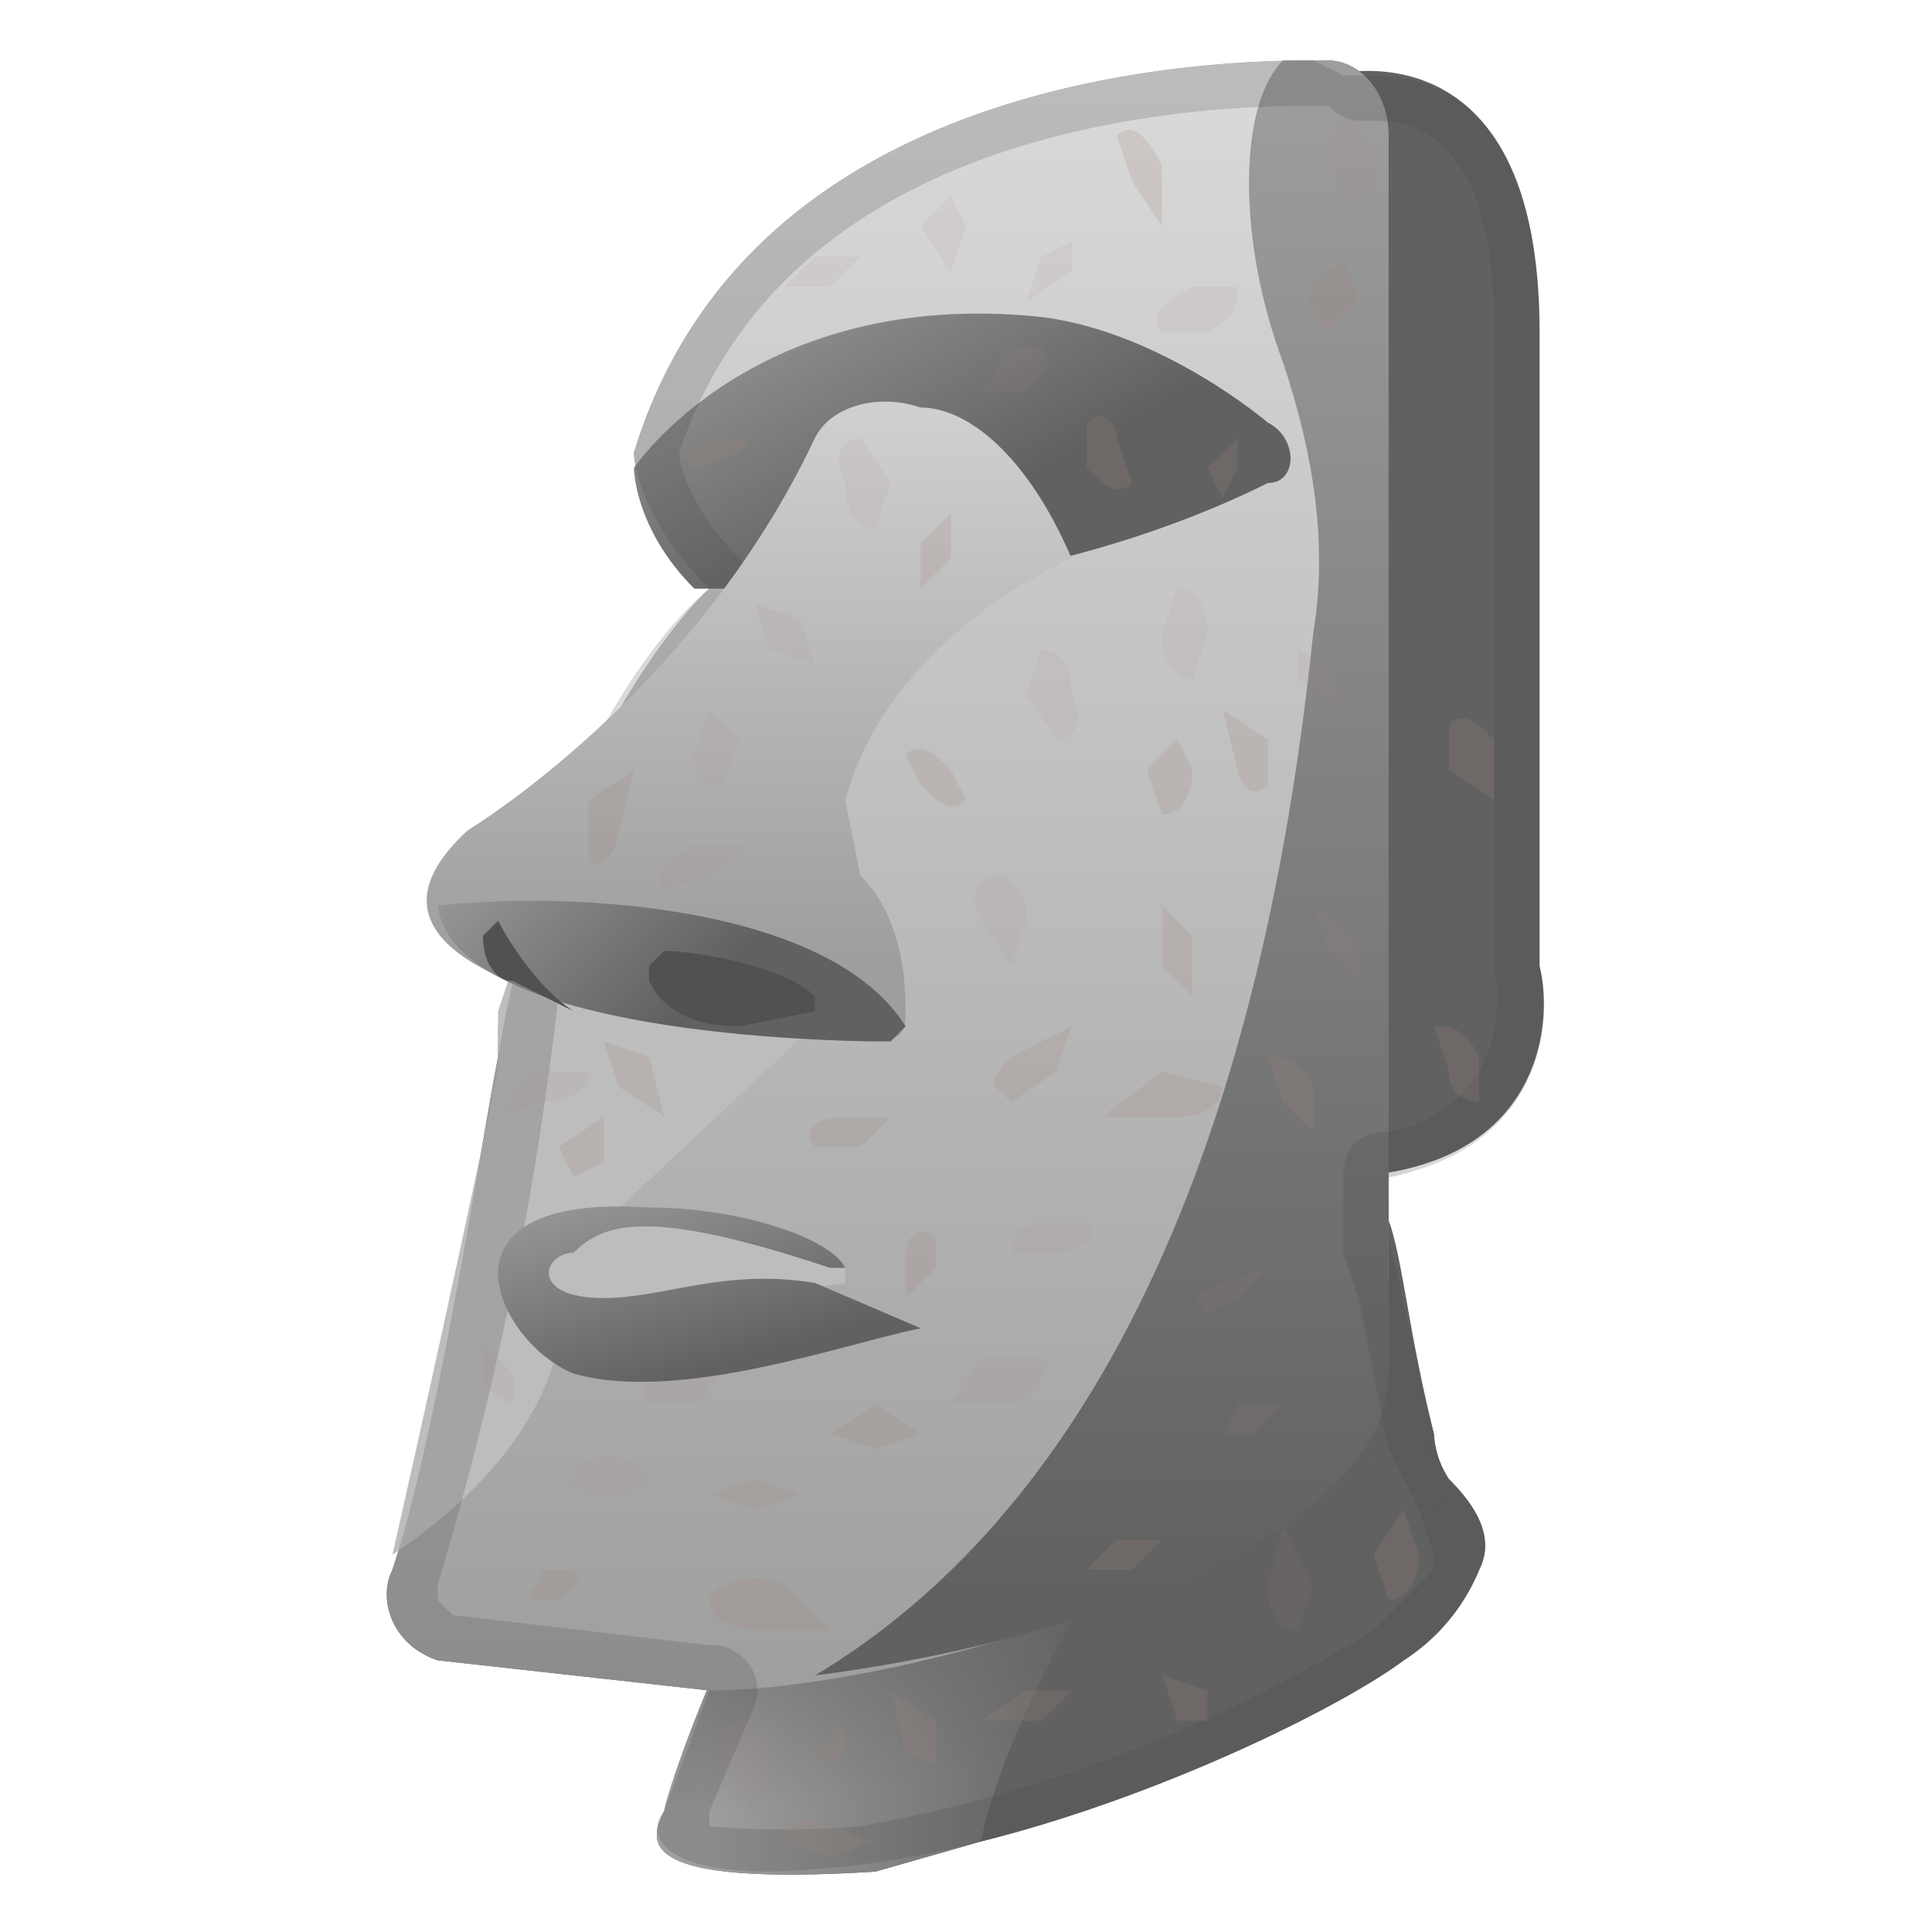 <svg xmlns="http://www.w3.org/2000/svg" viewBox="0 0 128 128"><linearGradient id="a" x1="61.8" x2="61.8" y1="3.4" y2="117.7" gradientUnits="userSpaceOnUse"><stop offset="0" stop-color="#9e9e9e"/><stop offset="1" stop-color="#616161"/></linearGradient><path fill="url(#a)" d="M96 98a6 6 0 0 1-1-3l-3-12V9c0-3-2-5-4-5h-1C75 4 49 7 42 30c0 0 0 4 5 9 0 0-9 8-14 29v2c-1 5-4 25-7 34-1 2 0 5 3 6l18 2-3 8c-1 2-2 5 14 4l7-2c12-3 24-9 28-12a13 13 0 0 0 5-6c1-2 0-4-2-6z"/><linearGradient id="b" x1="46.8" x2="73.2" y1="102.8" y2="102.8" gradientUnits="userSpaceOnUse"><stop offset="0" stop-color="#9e9e9e"/><stop offset="1" stop-color="#616161"/></linearGradient><path fill="url(#b)" d="m74 82-13 8c-10 8-17 29-17 30-1 2-2 5 14 4l7-2c2-10 13-27 21-38-3-2-8-3-12-2z"/><path fill="#616161" d="M96 98a6 6 0 0 1-1-3c-3-12-2-19-7-14l-2 3c-8 11-19 28-21 38 12-3 24-9 28-12a13 13 0 0 0 5-6c1-2 0-4-2-6z"/><radialGradient id="c" cx="58.4" cy="102.8" r="15.5" gradientTransform="matrix(.225 .975 -2.485 .573 301 -13)" gradientUnits="userSpaceOnUse"><stop offset="0" stop-color="#616161"/><stop offset="1" stop-color="#616161" stop-opacity="0"/></radialGradient><path fill="url(#c)" d="M96 98a6 6 0 0 1-1-3c-3-12-2-19-7-14l-2 3c-3-2-8-3-12-2l-13 8c-10 8-17 29-17 30-1 2-2 5 14 4l7-2c12-3 24-9 28-12a13 13 0 0 0 5-6c1-2 0-4-2-6z" opacity=".7"/><linearGradient id="d" x1="58.9" x2="58.9" y1="-7.1" y2="113.5" gradientUnits="userSpaceOnUse"><stop offset="0" stop-color="#e0e0e0"/><stop offset="1" stop-color="#9e9e9e"/></linearGradient><path fill="url(#d)" d="M87 4C75 4 49 7 42 30c0 0 0 4 5 9 0 0-9 8-14 29v2c-1 5-4 25-7 34-1 2 0 5 3 6l18 2c13 0 45-9 45-22V9c0-3-2-5-5-5z"/><path fill="#616161" d="M88 5s14-4 14 17v42c1 4 0 14-14 14V5z"/><radialGradient id="e" cx="90.9" cy="46.5" r="6.3" gradientTransform="matrix(1 0 0 5.436 0 -206)" gradientUnits="userSpaceOnUse"><stop offset="0" stop-color="#616161"/><stop offset="1" stop-color="#616161" stop-opacity="0"/></radialGradient><path fill="url(#e)" d="M92 14s5-4 5 15v35c1 3 1 14-5 14V14z" opacity=".7"/><linearGradient id="f" x1="73.4" x2="73.4" y1="3.5" y2="105.7" gradientUnits="userSpaceOnUse"><stop offset="0" stop-color="#9e9e9e"/><stop offset="1" stop-color="#616161"/></linearGradient><path fill="url(#f)" d="M85 4c-3 3-3 12 0 20 2 6 3 12 2 18-2 19-8 54-33 69 16-2 38-9 38-20V9c0-3-2-5-4-5h-3z"/><linearGradient id="g" x1="54" x2="65" y1="13.2" y2="33.2" gradientUnits="userSpaceOnUse"><stop offset="0" stop-color="#9e9e9e"/><stop offset="1" stop-color="#616161"/></linearGradient><path fill="url(#g)" d="M84 28s-7-6-15-7c-19-2-27 10-27 10s0 4 4 8h3c16 1 29-4 35-7 2 0 2-3 0-4z"/><path fill="#bdbdbd" d="M40 81c-1 1-1 0 0 0l16-15c1 0-14-5-21-5l-2 6v4a2232 2232 0 0 1-7 32c6-4 10-9 11-14l5-2 14-2v-1c-3-2-9-4-16-3z"/><path fill="#424242" d="M87 7h1a3 3 0 0 0 2 1h1c7 0 8 8 8 14v42c1 6-2 10-7 11-2 0-3 1-3 3v5l1 3 2 10 2 4 1 3v1l-4 4a97 97 0 0 1-34 13 60 60 0 0 1-10 0v-1l3-7a3 3 0 0 0-3-4l-17-2-1-1v-1a223 223 0 0 0 8-39l-2-3-2-2 2-2a111 111 0 0 0 7-8c3-7 7-10 7-10a3 3 0 0 0 0-4c-3-3-4-6-4-7C52 9 77 7 87 7m0-3C75 4 49 7 42 30c0 0 0 4 5 9 0 0-4 3-8 11l-6 6c-4 5-3 7 1 9a74 74 0 0 0-1 5c-1 5-4 25-7 34-1 2 0 5 3 6l18 2-3 8c-1 1-1 4 7 4a63 63 0 0 0 14-2c12-3 24-9 28-12a13 13 0 0 0 5-6c1-2 0-4-2-6a6 6 0 0 1-1-3l-3-13v-4c10-2 11-10 10-14V22c0-15-7-17-11-17h-2l-2-1z" opacity=".2"/><linearGradient id="h" x1="49.6" x2="49.6" y1="15" y2="63.6" gradientUnits="userSpaceOnUse"><stop offset="0" stop-color="#e0e0e0"/><stop offset="1" stop-color="#9e9e9e"/></linearGradient><path fill="url(#h)" d="M61 27c3 0 7 3 10 10 0 0-12 5-15 16l1 5c2 2 3 5 3 9 0 1 0 2-2 2-8 0-39-3-27-14 0 0 15-9 23-26 1-2 4-3 7-2z"/><linearGradient id="i" x1="32.9" x2="45.8" y1="52.6" y2="66.1" gradientUnits="userSpaceOnUse"><stop offset="0" stop-color="#9e9e9e"/><stop offset="1" stop-color="#616161"/></linearGradient><path fill="url(#i)" d="M29 60c1 8 23 9 30 9l1-1c-5-8-22-9-31-8z"/><path fill="#515151" d="M44 63c2 0 8 1 10 3v1l-5 1c-3 0-5-1-6-3v-1l1-1zm-11-2s2 4 5 6l-4-2c-1 0-2-1-2-3l1-1z"/><g fill="#a1887f"><path d="M54 76h3l2-2h-3c-2 0-3 1-2 2zm6 10 2-2v-2c-1-1-2 0-2 1v3zm-22-8 2-1v-3l-3 2 1 2z" opacity=".2"/><path d="M63 93h4c2-1 3-3 2-3h-4l-2 3zm14-71h3c2-1 2-2 2-3h-3c-2 1-3 2-2 3zM44 59l3-1c1-1 3-1 2-2h-3c-2 1-3 2-2 3zM33 74l3-1c2 0 3-1 3-2h-4l-2 3zm48 21h2l2-2h-3l-1 2zM67 83h3c2 0 3-2 2-2h-3c-2 0-2 2-2 2zm-2-57h3c1-1 2-2 1-3h-2l-2 3zm15 61 2-1 2-2-3 1c-2 1-2 1-1 2zm-37 6h3l2-2-3-1c-2 1-3 2-2 3zm9-74h3l2-2h-3l-2 2zm34 24v2l3 2-1-3-2-1z" opacity=".1"/><path d="M73 74h5c2 0 3-1 3-2l-4-1-4 3zM47 99l3 1 3-1-3-1-3 1zm25 5h3l2-2h-3l-2 2zm-7 10h4l2-2h-3l-3 2zm2-41 3-2 1-3-4 2c-2 2-1 2 0 3zm-27-4 1 3 3 2-1-4-3-1z" opacity=".2"/><ellipse cx="40.3" cy="97.8" opacity=".1" rx="2.6" ry="1.3"/><path d="M47 106c0 1 1 2 4 2h4l-3-3c-2-1-5 0-5 1zm8-11 3 1 3-1-3-2-3 2zm-3 27 3 1 3-1-3-1c-2-1-3 0-3 1zm-17-16h2c1-1 2-1 1-2h-2l-1 2zm46-59 1 4c0 1 1 2 2 1v-3l-3-2zm-21 3 1 2c1 1 2 2 3 1l-1-2c-1-1-2-2-3-1z" opacity=".2"/><path d="m69 43-1 3 2 3c1 0 2-1 1-3 0-2-1-3-2-3zm9-4-1 3c0 2 1 3 2 3l1-3c0-2-1-3-2-3zM57 29c-1 0-2 1-1 3 0 2 1 3 2 3l1-3-2-3zm14-13-2 1-1 3 3-2v-2zM47 47l-1 3c0 2 1 2 2 2l1-3-2-2zm19 11c-1 0-2 1-1 3l2 3 1-3c0-2-1-3-2-3zM32 89v3l2 1v-2l-2-2zm18-49 1 3 3 1-1-3-3-1z" opacity=".1"/><path d="m63 34-2 2v3l2-2v-3zm-14-4c1-1 0-1-1-1l-3 1 1 1 3-1zm28 30v4l2 2v-4l-2-2z" opacity=".2"/><path d="m63 13-2 2 2 3 1-3-1-2z" opacity=".1"/><path d="m78 49-2 2 1 3c1 0 2-1 2-3l-1-2zm-1 62 1 3h2v-2l-3-1zm-21 3-2 2 1 1 1-1v-2z" opacity=".2"/><path d="m85 101-1 4c0 2 1 3 2 3l1-3-2-4zm-36 13c-1 0-2 2-1 3l2 3 1-3c0-2-1-3-2-3z" opacity=".1"/><path d="m59 112 1 4 2 1v-3l-3-2zm34-12-2 3 1 3c1 0 2-1 2-3l-1-3z" opacity=".2"/><path d="m87 60 1 3 2 2v-3l-3-2z" opacity=".1"/><path d="m84 70 1 3 2 2v-3c-1-2-2-2-3-2zM72 28v3c1 1 2 2 3 1l-1-3c0-1-1-2-2-1z" opacity=".2"/><path d="m89 7-1 3c0 1 1 4 2 3 1 0 2-1 1-3l-2-3z" opacity=".1"/><path d="M96 48v3l3 2v-4c-1-1-2-2-3-1zm-1 20 1 3c0 2 2 2 2 2v-3c-1-2-2-2-3-2zm-6-51-2 2c-1 1 1 3 1 3l2-2-1-3zm-7 12-2 2 1 2 1-2v-2zM42 51l-3 2v4c1 1 2-1 2-2l1-4zM74 9l1 3 2 3v-4c-1-2-2-3-3-2z" opacity=".2"/></g><linearGradient id="j" x1="43.8" x2="48.2" y1="75.6" y2="90.3" gradientUnits="userSpaceOnUse"><stop offset="0" stop-color="#9e9e9e"/><stop offset="1" stop-color="#616161"/></linearGradient><path fill="url(#j)" d="m61 88-7-3c-6-1-10 1-14 1-5 0-4-3-2-3 2-2 5-3 17 1h1c-1-2-7-4-13-4-15-1-10 9-5 11 7 2 18-2 23-3z"/></svg>